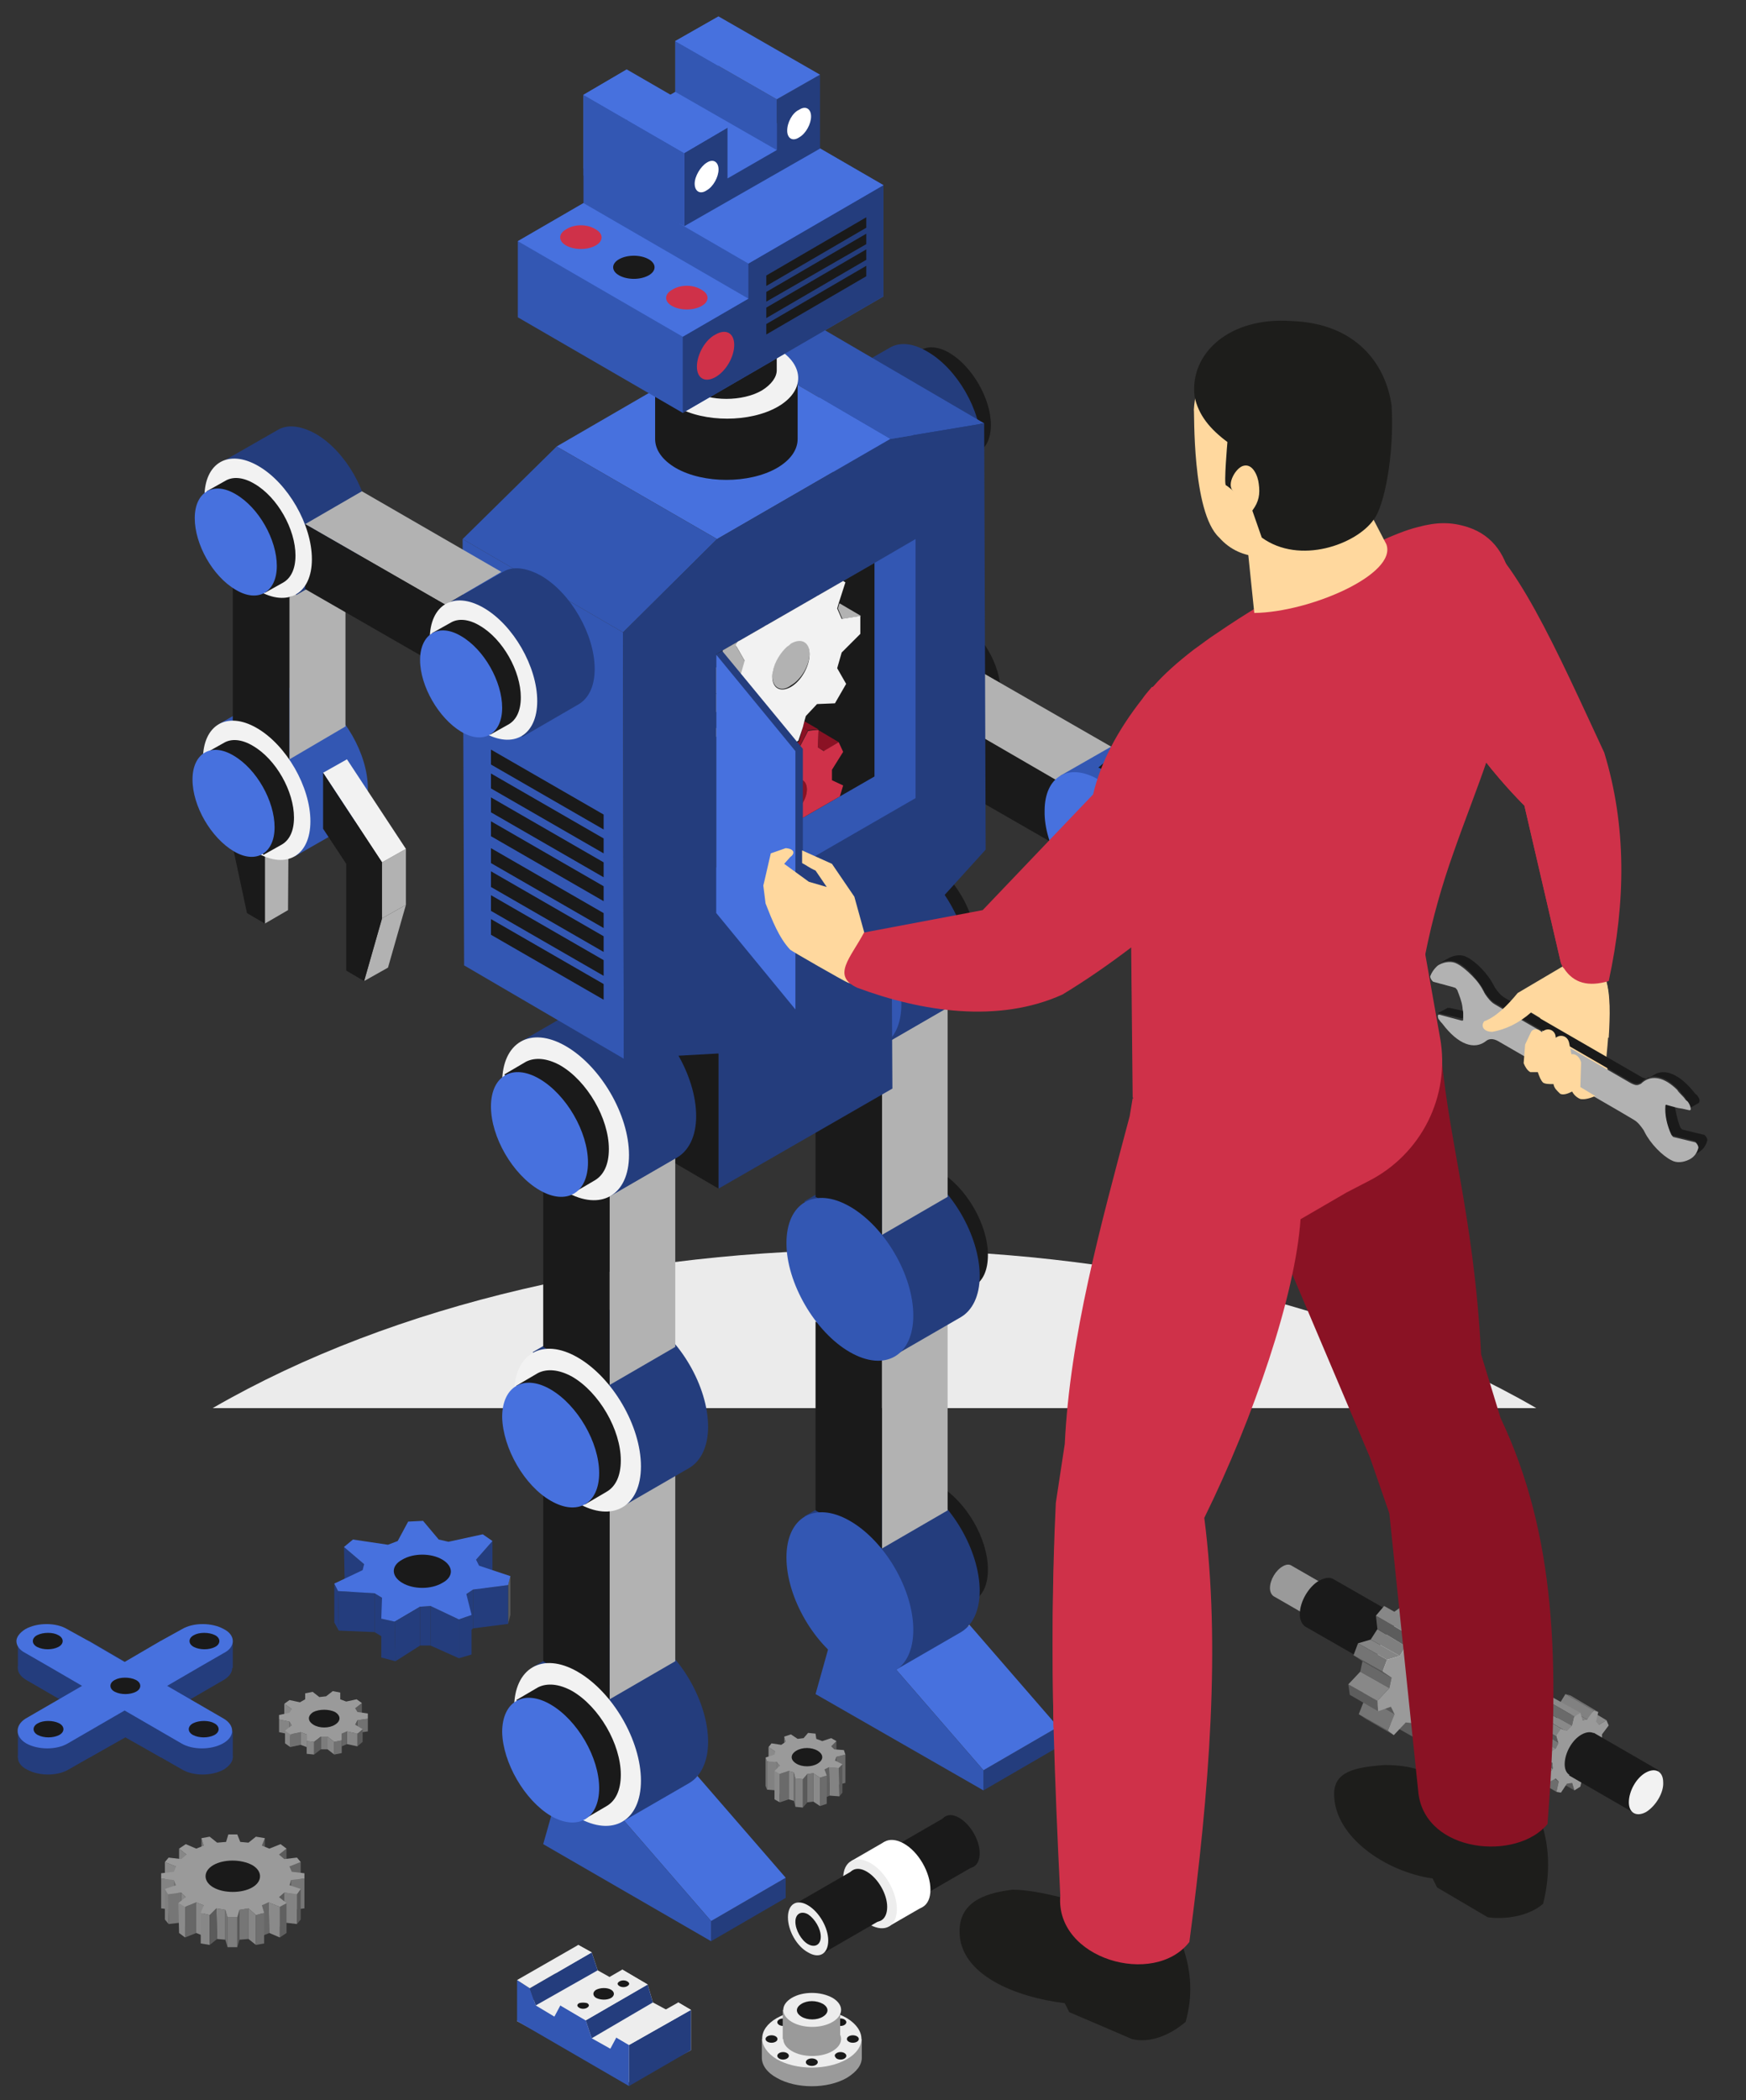 <?xml version="1.0" encoding="utf-8"?>
<!-- Generator: Adobe Illustrator 19.0.0, SVG Export Plug-In . SVG Version: 6.00 Build 0)  -->
<svg version="1.1" xmlns="http://www.w3.org/2000/svg" xmlns:xlink="http://www.w3.org/1999/xlink" x="0px" y="0px"
	 viewBox="0 0 234 281.3" style="enable-background:new 0 0 234 281.3;" xml:space="preserve">
<rect x="0" y="0" width="234" height="281.3" fill="#333333" stroke="none"/>
<style type="text/css">
	.st0{fill:#789DFF;}
	.st1{opacity:0.9;fill:#FFFFFF;}
	.st2{opacity:0.75;fill:url(#SVGID_1_);}
	.st3{fill:#9A9A9A;}
	.st4{fill:#F2F2F2;}
	.st5{fill:#1A1A1A;}
	.st6{fill:#5A5A5A;}
	.st7{fill:#878787;}
	.st8{fill:#5E5E5E;}
	.st9{fill:#868686;}
	.st10{fill:#757575;}
	.st11{fill:#777777;}
	.st12{fill:#737373;}
	.st13{fill:#8A8A8A;}
	.st14{fill:#686868;}
	.st15{fill:#5D5D5D;}
	.st16{fill:#888888;}
	.st17{fill:#7F7F7F;}
	.st18{fill:#5C5C5C;}
	.st19{fill:#747474;}
	.st20{fill:#858585;}
	.st21{fill:#B3B3B3;}
	.st22{enable-background:new    ;}
	.st23{fill:#6D6D6D;}
	.st24{fill:#717171;}
	.st25{fill:#818181;}
	.st26{fill:#828282;}
	.st27{fill:#838383;}
	.st28{fill:#606060;}
	.st29{fill:#898989;}
	.st30{fill:#6A6A6A;}
	.st31{fill:#6C6C6C;}
	.st32{fill:#6F6F6F;}
	.st33{fill:#727272;}
	.st34{fill:#7C7C7C;}
	.st35{fill:#5B5B5B;}
	.st36{fill:#656565;}
	.st37{fill:#707070;}
	.st38{fill:#243D7D;}
	.st39{fill:#4771DE;}
	.st40{fill:#676767;}
	.st41{fill:#767676;}
	.st42{fill:#7D7D7D;}
	.st43{fill:#EDEDED;}
	.st44{fill:#3357B3;}
	.st45{fill:#DADADA;}
	.st46{fill:#FFFFFF;}
	.st47{fill:#B2B2B2;}
	.st48{fill:#315B84;}
	.st49{fill:#213E5A;}
	.st50{fill:#D1D1D1;}
	.st51{fill:#366693;}
	.st52{fill:#CF3149;}
	.st53{clip-path:url(#SVGID_3_);}
	.st54{fill:#C45A49;}
	.st55{fill:#8A1224;}
	.st56{fill:#008D36;}
	.st57{fill:#FFD89E;}
	.st58{fill:#1D1D1B;}
</style>
<g id="Layer_3">
	<path class="st0" d="M340-46.2"/>
	<path class="st0" d="M-110-46.2"/>
</g>
<g id="Layer_1">
	<g>
		<path class="st1" d="M28.5,188.6c49-28.3,128.4-28.3,177.4,0"/>
		<linearGradient id="SVGID_1_" gradientUnits="userSpaceOnUse" x1="117.212" y1="233.827" x2="117.212" y2="233.827">
			<stop  offset="0" style="stop-color:#000000"/>
			<stop  offset="1" style="stop-color:#FFFFFF"/>
		</linearGradient>
		<line class="st2" x1="-8.3" y1="233.8" x2="242.7" y2="233.8"/>
		<g>
			<g>
				<g>
					<path class="st3" d="M173.1,209.7l6.6,3.8l-2.4,4.1l-6.6-3.8c-0.3-0.2-0.5-0.6-0.5-1.1c0-1.1,0.8-2.4,1.7-2.9
						C172.4,209.5,172.8,209.5,173.1,209.7z"/>
					<path class="st4" d="M178.6,217.5c-0.9,0.5-1.7,0.1-1.7-1c0-1.1,0.8-2.4,1.7-2.9c0.9-0.5,1.7-0.1,1.7,1
						S179.5,216.9,178.6,217.5z"/>
				</g>
				<g>
					<path class="st5" d="M178.7,211.5l10.3,5.9l-3.7,6.4l-10.3-5.9c-0.5-0.3-0.8-0.9-0.8-1.7c0-1.7,1.2-3.7,2.6-4.5
						C177.6,211.3,178.2,211.2,178.7,211.5z"/>
					<path class="st4" d="M187.2,223.6c-1.4,0.8-2.6,0.2-2.6-1.5c0-1.7,1.2-3.7,2.6-4.5c1.4-0.8,2.6-0.2,2.6,1.5
						C189.8,220.8,188.6,222.8,187.2,223.6z"/>
				</g>
				<g>
					<polygon class="st6" points="192.7,229.3 188.8,227.1 190,228 193.8,230.2 					"/>
				</g>
				<g>
					<polygon class="st7" points="198.5,218.3 194.6,216 192.9,216.6 196.8,218.9 					"/>
				</g>
				<g>
					<polygon class="st8" points="189.4,230.8 185.5,228.6 185.6,230.5 189.5,232.7 					"/>
				</g>
				<g>
					<polygon class="st9" points="196.4,215.1 192.5,212.8 191,214.6 194.8,216.8 					"/>
				</g>
				<g>
					<polygon class="st6" points="186,231.8 182.1,229.6 183,230.2 186.8,232.4 					"/>
				</g>
				<g>
					<polygon class="st10" points="186.9,229.6 183,227.3 182.1,229.6 186,231.8 					"/>
				</g>
				<g>
					<polygon class="st11" points="194.8,216.8 191,214.6 190,214.5 193.9,216.7 					"/>
				</g>
				<g>
					<polygon class="st6" points="186.4,228.6 182.6,226.4 183,227.3 186.9,229.6 					"/>
				</g>
				<g>
					<polygon class="st9" points="193.7,214.8 189.9,212.6 188.6,213 192.5,215.2 					"/>
				</g>
				<g>
					<polygon class="st12" points="192.5,215.2 188.6,213 187.8,215.2 191.6,217.4 					"/>
				</g>
				<g>
					<polygon class="st13" points="191.6,217.4 187.8,215.2 186.7,216 190.5,218.2 					"/>
				</g>
				<g>
					<polygon class="st14" points="186.5,224.7 182.6,222.5 182.3,223.9 186.2,226.1 					"/>
				</g>
				<g>
					<polygon class="st15" points="184.6,227.8 180.7,225.6 180.9,227 184.7,229.2 					"/>
				</g>
				<g>
					<polygon class="st16" points="186.2,226.1 182.3,223.9 180.7,225.6 184.6,227.8 					"/>
				</g>
				<g>
					<polygon class="st17" points="188.4,220.5 184.6,218.2 183.7,219.6 187.6,221.8 					"/>
				</g>
				<g>
					<polygon class="st6" points="185.3,223.9 181.4,221.7 182.6,222.5 186.5,224.7 					"/>
				</g>
				<g>
					<polygon class="st18" points="188.2,218.6 184.4,216.4 184.6,218.2 188.4,220.5 					"/>
				</g>
				<g>
					<polygon class="st7" points="189.4,217.3 185.5,215.1 184.4,216.4 188.2,218.6 					"/>
				</g>
				<g>
					<polygon class="st19" points="185.9,222.3 182,220.1 181.4,221.7 185.3,223.9 					"/>
				</g>
				<g>
					<polygon class="st20" points="187.6,221.8 183.7,219.6 182,220.1 185.9,222.3 					"/>
				</g>
				<g>
					<polygon class="st3" points="198.6,219.7 198.5,218.3 196.8,218.9 196.3,217.9 197.3,215.7 196.4,215.1 194.8,216.8 
						193.9,216.7 193.7,214.8 192.5,215.2 191.6,217.4 190.5,218.2 189.4,217.3 188.2,218.6 188.4,220.5 187.6,221.8 185.9,222.3 
						185.3,223.9 186.5,224.7 186.2,226.1 184.6,227.8 184.7,229.2 186.4,228.6 186.9,229.6 186,231.8 186.8,232.4 188.4,230.7 
						189.4,230.8 189.5,232.7 190.7,232.3 191.6,230.1 192.7,229.3 193.8,230.2 195,228.9 194.8,227 195.6,225.7 197.3,225.2 
						198,223.6 196.8,222.8 197,221.4 					"/>
				</g>
				<g>
					<path class="st4" d="M193.9,220.3l10.3,5.9l-3.7,6.4l-10.3-5.9c-0.5-0.3-0.8-0.9-0.8-1.7c0-1.7,1.2-3.7,2.6-4.5
						C192.8,220.1,193.5,220,193.9,220.3z"/>
					<path class="st4" d="M202.4,232.4c-1.4,0.8-2.6,0.2-2.6-1.5c0-1.7,1.2-3.7,2.6-4.5c1.4-0.8,2.6-0.2,2.6,1.5
						C205,229.6,203.8,231.6,202.4,232.4z"/>
				</g>
				<g>
					<rect x="200" y="224.5" transform="matrix(-0.5 0.866 -0.866 -0.5 505.208 168.873)" class="st5" width="7.7" height="11.6"/>
					<path class="st5" d="M198.8,230.5c-1.5,0.9-2.7,0.2-2.7-1.6c0-1.7,1.2-3.8,2.7-4.7c1.5-0.9,2.7-0.2,2.7,1.6
						C201.5,227.5,200.3,229.6,198.8,230.5z"/>
					<path class="st21" d="M208.9,236.3c-1.5,0.9-2.7,0.2-2.7-1.6c0-1.7,1.2-3.8,2.7-4.7c1.5-0.9,2.7-0.2,2.7,1.6
						C211.6,233.3,210.4,235.4,208.9,236.3z"/>
				</g>
				<g>
					<g class="st22">
						<g>
							<polygon class="st12" points="215.6,233.3 211.8,231.2 210.9,231 214.7,233.1 							"/>
						</g>
						<g>
							<polygon class="st6" points="210.7,238.8 206.9,236.6 207.2,237.6 211,239.8 							"/>
						</g>
						<g>
							<polygon class="st13" points="215.3,230.4 211.6,228.2 210.5,228.9 214.3,231 							"/>
						</g>
						<g>
							<polygon class="st23" points="208.9,238.6 205.2,236.4 204.8,237.8 208.6,240 							"/>
						</g>
						<g>
							<polygon class="st6" points="208.5,238.2 204.8,236 205.2,236.4 208.9,238.6 							"/>
						</g>
						<g>
							<polygon class="st24" points="214.2,229.3 210.5,227.1 209.8,226.9 213.6,229.1 							"/>
						</g>
						<g>
							<polygon class="st25" points="213.6,229.1 209.8,226.9 209,228.2 212.7,230.3 							"/>
						</g>
						<g>
							<polygon class="st26" points="212.7,230.3 209,228.2 208.3,228.3 212.1,230.4 							"/>
						</g>
						<g>
							<polygon class="st6" points="207.2,238.1 203.5,236 203.7,236.7 207.4,238.8 							"/>
						</g>
						<g>
							<polygon class="st27" points="208.1,236.9 204.3,234.7 203.5,236 207.2,238.1 							"/>
						</g>
						<g>
							<polygon class="st28" points="208.1,236.1 204.3,234 204.3,234.7 208.1,236.9 							"/>
						</g>
						<g>
							<polygon class="st29" points="210.7,231.2 206.9,229.1 206.3,229.7 210,231.9 							"/>
						</g>
						<g>
							<polygon class="st13" points="211.8,229.4 208,227.3 207.2,227.7 211,229.9 							"/>
						</g>
						<g>
							<polygon class="st30" points="211,229.9 207.2,227.7 206.9,229.1 210.7,231.2 							"/>
						</g>
						<g>
							<polygon class="st11" points="208.9,233.5 205.2,231.3 204.8,232.2 208.5,234.3 							"/>
						</g>
						<g>
							<polygon class="st13" points="208.5,234.3 204.8,232.2 203.7,232.8 207.4,234.9 							"/>
						</g>
						<g>
							<polygon class="st31" points="207.4,234.9 203.7,232.8 203.5,233.8 207.2,235.9 							"/>
						</g>
						<g>
							<polygon class="st32" points="210,231.9 206.3,229.7 205.4,229.4 209.2,231.6 							"/>
						</g>
						<g>
							<polygon class="st6" points="208.6,232.5 204.8,230.4 205.2,231.3 208.9,233.5 							"/>
						</g>
						<g>
							<polygon class="st26" points="209.2,231.6 205.4,229.4 204.8,230.4 208.6,232.5 							"/>
						</g>
						<g>
							<polygon class="st3" points="215.6,231.1 215.3,230.4 214.3,231 213.9,230.6 214.2,229.3 213.6,229.1 212.7,230.3 
								212.1,230.4 211.8,229.4 211,229.9 210.7,231.2 210,231.9 209.2,231.6 208.6,232.5 208.9,233.5 208.5,234.3 207.4,234.9 
								207.2,235.9 208.1,236.1 208.1,236.9 207.2,238.1 207.4,238.8 208.5,238.2 208.9,238.6 208.6,240 209.2,240.1 210,238.9 
								210.7,238.8 211,239.8 211.8,239.3 212.1,238 212.7,237.4 213.6,237.6 214.2,236.7 213.9,235.8 214.3,234.9 215.3,234.3 
								215.6,233.3 214.7,233.1 214.7,232.3 							"/>
						</g>
					</g>
				</g>
				<g>
					<rect x="213" y="232.5" transform="matrix(-0.5 0.866 -0.866 -0.5 530.089 168.872)" class="st5" width="6.6" height="10"/>
					<path class="st5" d="M212,237.6c-1.3,0.7-2.3,0.1-2.3-1.3c0-1.5,1-3.3,2.3-4c1.3-0.7,2.3-0.1,2.3,1.3
						C214.3,235.1,213.3,236.9,212,237.6z"/>
					<path class="st4" d="M220.6,242.7c-1.3,0.7-2.3,0.1-2.3-1.3c0-1.5,1-3.3,2.3-4c1.3-0.7,2.3-0.1,2.3,1.3
						C223,240.1,221.9,241.9,220.6,242.7z"/>
				</g>
			</g>
			<g>
				<g class="st22">
					<g>
						<polygon class="st6" points="45.6,227.6 45.6,229.3 45.6,228.4 45.6,226.7 						"/>
					</g>
					<g>
						<polygon class="st30" points="40.9,226.8 40.9,228.5 40.9,229.3 40.9,227.6 						"/>
					</g>
					<g>
						<polygon class="st18" points="47.6,228.8 47.6,230.5 48.5,229.8 48.5,228.1 						"/>
					</g>
					<g>
						<polygon class="st29" points="38.1,228.2 38.1,229.9 39.1,230.6 39.1,228.9 						"/>
					</g>
					<g>
						<polygon class="st14" points="37.4,229.7 37.4,231.4 37.4,232 37.4,230.3 						"/>
					</g>
					<g>
						<polygon class="st33" points="47.9,230.4 47.9,232.1 49.3,231.9 49.3,230.2 						"/>
					</g>
					<g>
						<polygon class="st20" points="37.4,230.3 37.4,232 38.8,232.3 38.8,230.6 						"/>
					</g>
					<g>
						<polygon class="st6" points="47.6,231 47.6,232.7 47.9,232.1 47.9,230.4 						"/>
					</g>
					<g>
						<polygon class="st34" points="38.8,230.6 38.8,232.3 39.1,232.8 39.1,231.1 						"/>
					</g>
					<g>
						<polygon class="st35" points="47.9,232.2 47.9,233.9 48.6,233.3 48.6,231.6 						"/>
					</g>
					<g>
						<polygon class="st9" points="46.5,231.9 46.5,233.6 47.9,233.9 47.9,232.2 						"/>
					</g>
					<g>
						<polygon class="st36" points="45.8,232.2 45.8,233.9 46.5,233.6 46.5,231.9 						"/>
					</g>
					<g>
						<polygon class="st37" points="38.9,232.3 38.9,234 40.3,233.7 40.3,232 						"/>
					</g>
					<g>
						<polygon class="st16" points="38.2,231.8 38.2,233.5 38.9,234 38.9,232.3 						"/>
					</g>
					<g>
						<polygon class="st13" points="40.3,232 40.3,233.7 41.1,234 41.1,232.3 						"/>
					</g>
					<g>
						<polygon class="st34" points="43,232.6 43,234.3 43.9,234.3 43.9,232.6 						"/>
					</g>
					<g>
						<polygon class="st7" points="43.9,232.6 43.9,234.3 44.8,235 44.8,233.3 						"/>
					</g>
					<g>
						<polygon class="st24" points="44.8,233.3 44.8,235 45.8,234.8 45.8,233.1 						"/>
					</g>
					<g>
						<polygon class="st20" points="41.1,233.2 41.1,234.9 42.1,235 42.1,233.3 						"/>
					</g>
					<g>
						<polygon class="st3" points="38.8,227.7 38.1,228.2 39.1,228.9 38.8,229.4 37.4,229.7 37.4,230.3 38.8,230.6 39.1,231.1 
							38.2,231.8 38.9,232.3 40.3,232 41.1,232.3 41.1,233.2 42.1,233.3 43,232.6 43.9,232.6 44.8,233.3 45.8,233.1 45.8,232.2 
							46.5,231.9 47.9,232.2 48.6,231.6 47.6,231 47.9,230.4 49.3,230.2 49.3,229.5 47.9,229.3 47.6,228.8 48.5,228.1 47.8,227.6 
							46.4,227.9 45.6,227.6 45.6,226.7 44.6,226.5 43.7,227.2 42.8,227.3 41.9,226.6 40.9,226.8 40.9,227.6 40.2,228 						"/>
					</g>
					<g>
						<polygon class="st35" points="42.1,233.3 42.1,235 43,234.3 43,232.6 						"/>
					</g>
				</g>
				<path class="st5" d="M44.9,229.3c0.8,0.5,0.8,1.2,0,1.7c-0.8,0.5-2.1,0.5-2.9,0c-0.8-0.5-0.8-1.2,0-1.7
					C42.8,228.9,44.1,228.9,44.9,229.3z"/>
			</g>
			<g>
				<g class="st22">
					<g>
						<polygon class="st12" points="105.1,232.6 105.1,236.4 105.4,237.1 105.3,233.3 						"/>
					</g>
					<g>
						<polygon class="st6" points="111.4,233.9 111.4,237.7 112.1,237 112.1,233.2 						"/>
					</g>
					<g>
						<polygon class="st13" points="103,234 103,237.8 104,238.4 103.9,234.6 						"/>
					</g>
					<g>
						<polygon class="st23" points="112.1,235.3 112.1,239.1 113.3,238.8 113.3,235 						"/>
					</g>
					<g>
						<polygon class="st6" points="111.9,235.8 111.9,239.6 112.1,239.1 112.1,235.3 						"/>
					</g>
					<g>
						<polygon class="st24" points="102.6,235.4 102.6,239.2 102.8,239.7 102.8,235.9 						"/>
					</g>
					<g>
						<polygon class="st25" points="102.8,235.9 102.8,239.7 104.1,239.8 104.1,236 						"/>
					</g>
					<g>
						<polygon class="st26" points="104.1,236 104.1,239.8 104.5,240.3 104.5,236.5 						"/>
					</g>
					<g>
						<polygon class="st6" points="112.4,236.8 112.5,240.6 112.9,240.1 112.9,236.3 						"/>
					</g>
					<g>
						<polygon class="st27" points="111.1,236.7 111.2,240.5 112.5,240.6 112.4,236.8 						"/>
					</g>
					<g>
						<polygon class="st28" points="110.5,237 110.5,240.8 111.2,240.5 111.1,236.7 						"/>
					</g>
					<g>
						<polygon class="st29" points="105.7,237.2 105.7,241 106.4,241.2 106.4,237.4 						"/>
					</g>
					<g>
						<polygon class="st13" points="103.8,237.2 103.8,241 104.5,241.4 104.5,237.6 						"/>
					</g>
					<g>
						<polygon class="st30" points="104.5,237.6 104.5,241.4 105.7,241 105.7,237.2 						"/>
					</g>
					<g>
						<polygon class="st11" points="108.2,237.6 108.2,241.4 109,241.3 109,237.5 						"/>
					</g>
					<g>
						<polygon class="st13" points="109,237.5 109,241.3 109.9,241.9 109.9,238.1 						"/>
					</g>
					<g>
						<polygon class="st31" points="109.9,238.1 109.9,241.9 110.8,241.6 110.8,237.8 						"/>
					</g>
					<g>
						<polygon class="st32" points="106.4,237.4 106.4,241.2 106.6,242 106.6,238.2 						"/>
					</g>
					<g>
						<polygon class="st6" points="107.6,238.3 107.6,242.1 108.2,241.4 108.2,237.6 						"/>
					</g>
					<g>
						<polygon class="st26" points="106.6,238.2 106.6,242 107.6,242.1 107.6,238.3 						"/>
					</g>
					<g>
						<polygon class="st3" points="103.4,233.5 103,234 103.9,234.6 103.8,235 102.6,235.4 102.8,235.9 104.1,236 104.5,236.5 
							103.8,237.2 104.5,237.6 105.7,237.2 106.4,237.4 106.6,238.2 107.6,238.3 108.2,237.6 109,237.5 109.9,238.1 110.8,237.8 
							110.5,237 111.1,236.7 112.4,236.8 112.9,236.3 111.9,235.8 112.1,235.3 113.3,235 113.1,234.4 111.8,234.3 111.4,233.9 
							112.1,233.2 111.4,232.8 110.2,233.2 109.4,232.9 109.3,232.2 108.3,232.1 107.7,232.8 106.9,232.9 106,232.3 105.1,232.6 
							105.3,233.3 104.7,233.7 						"/>
					</g>
				</g>
				<path class="st5" d="M109.6,234.5c0.8,0.5,0.8,1.2,0,1.7c-0.8,0.5-2.1,0.5-2.9,0c-0.8-0.5-0.8-1.2,0-1.7
					C107.5,234,108.8,234,109.6,234.5z"/>
			</g>
			<g>
				<g class="st22">
					<g>
						<polygon class="st38" points="63.8,208.9 63.9,214.1 66,211.6 66,206.4 						"/>
					</g>
					<g>
						<polygon class="st38" points="46.1,207.2 46.2,212.4 48.9,214.7 48.8,209.5 						"/>
					</g>
					<g>
						<polygon class="st6" points="68.1,212.3 68.1,217.5 68.4,216.3 68.4,211.1 						"/>
					</g>
					<g>
						<polygon class="st38" points="63.4,212.9 63.4,218.1 68.1,217.5 68.1,212.3 						"/>
					</g>
					<g>
						<polygon class="st38" points="44.8,212.1 44.8,217.3 45.4,218.4 45.3,213.1 						"/>
					</g>
					<g>
						<polygon class="st38" points="45.3,213.1 45.4,218.4 50.2,218.6 50.2,213.4 						"/>
					</g>
					<g>
						<polygon class="st38" points="62.5,213.5 62.6,218.8 63.4,218.1 63.4,212.9 						"/>
					</g>
					<g>
						<polygon class="st38" points="50.2,213.4 50.2,218.6 51.2,219.2 51.2,214 						"/>
					</g>
					<g>
						<polygon class="st38" points="56.3,215.2 56.3,220.4 57.7,220.4 57.7,215.1 						"/>
					</g>
					<g>
						<polygon class="st38" points="57.7,215.1 57.7,220.4 61.5,222.1 61.5,216.9 						"/>
					</g>
					<g>
						<polygon class="st38" points="61.5,216.9 61.5,222.1 63.2,221.6 63.2,216.3 						"/>
					</g>
					<g>
						<polygon class="st38" points="51.1,216.8 51.1,222 53,222.5 52.9,217.2 						"/>
					</g>
					<g>
						<polygon class="st39" points="47.3,206.2 46.1,207.2 48.8,209.5 48.6,210.3 44.8,212.1 45.3,213.1 50.2,213.4 51.2,214 
							51.1,216.8 52.9,217.2 56.3,215.2 57.7,215.1 61.5,216.9 63.2,216.3 62.5,213.5 63.4,212.9 68.1,212.3 68.4,211.1 64.2,209.7 
							63.8,208.9 66,206.4 64.7,205.5 60.1,206.5 58.8,206.2 56.7,203.7 54.7,203.8 53.3,206.4 52,206.9 						"/>
					</g>
					<g>
						<polygon class="st38" points="52.9,217.2 53,222.5 56.3,220.4 56.3,215.2 						"/>
					</g>
				</g>
				<path class="st5" d="M59.3,208.9c1.5,0.9,1.5,2.3,0,3.1c-1.5,0.9-3.9,0.9-5.4,0c-1.5-0.9-1.5-2.3,0-3.1
					C55.4,208,57.8,208,59.3,208.9z"/>
			</g>
			<g>
				<g class="st22">
					<g>
						<polygon class="st19" points="27,246.2 27,250.3 27.3,251.3 27.3,247.2 						"/>
					</g>
					<g>
						<polygon class="st6" points="35.1,247.2 35.1,251.3 35.5,250.3 35.5,246.2 						"/>
					</g>
					<g>
						<polygon class="st7" points="24,247.6 24,251.6 25,252.4 25,248.4 						"/>
					</g>
					<g>
						<polygon class="st35" points="37.4,248.4 37.5,252.4 38.4,251.6 38.4,247.6 						"/>
					</g>
					<g>
						<polygon class="st13" points="22.1,249.4 22.1,253.5 23.6,254 23.6,250 						"/>
					</g>
					<g>
						<polygon class="st40" points="38.8,250 38.8,254 40.3,253.5 40.3,249.4 						"/>
					</g>
					<g>
						<polygon class="st6" points="40.8,251.6 40.8,255.6 40.8,254.9 40.8,250.9 						"/>
					</g>
					<g>
						<polygon class="st27" points="21.6,251.6 21.6,255.6 23.3,255.8 23.3,251.8 						"/>
					</g>
					<g>
						<polygon class="st41" points="39,251.8 39.1,255.8 40.8,255.6 40.8,251.6 						"/>
					</g>
					<g>
						<polygon class="st12" points="23.3,251.8 23.3,255.8 23.6,256.5 23.6,252.5 						"/>
					</g>
					<g>
						<polygon class="st6" points="38.8,252.5 38.8,256.5 39.1,255.8 39,251.8 						"/>
					</g>
					<g>
						<polygon class="st17" points="22.1,253 22.1,257.1 22.6,257.7 22.5,253.7 						"/>
					</g>
					<g>
						<polygon class="st41" points="22.5,253.7 22.6,257.7 24.3,257.5 24.3,253.5 						"/>
					</g>
					<g>
						<polygon class="st27" points="38.1,253.5 38.1,257.5 39.8,257.7 39.8,253.7 						"/>
					</g>
					<g>
						<polygon class="st6" points="39.8,253.7 39.8,257.7 40.3,257.1 40.3,253 						"/>
					</g>
					<g>
						<polygon class="st7" points="24.3,253.5 24.3,257.5 24.9,258.1 24.9,254.1 						"/>
					</g>
					<g>
						<polygon class="st35" points="37.4,254.1 37.4,258.1 38.1,257.5 38.1,253.5 						"/>
					</g>
					<g>
						<polygon class="st13" points="26.3,254.8 26.3,258.9 27.3,259.3 27.3,255.2 						"/>
					</g>
					<g>
						<polygon class="st40" points="35.1,255.2 35.1,259.3 36.1,258.9 36,254.8 						"/>
					</g>
					<g>
						<polygon class="st40" points="24.8,255.4 24.8,259.5 26.3,258.9 26.3,254.8 						"/>
					</g>
					<g>
						<polygon class="st13" points="23.9,254.9 24,258.9 24.8,259.5 24.8,255.4 						"/>
					</g>
					<g>
						<polygon class="st28" points="37.5,255.4 37.5,259.5 38.4,258.9 38.4,254.9 						"/>
					</g>
					<g>
						<polygon class="st13" points="36,254.8 36.1,258.9 37.5,259.5 37.5,255.4 						"/>
					</g>
					<g>
						<polygon class="st27" points="29,255.6 29.1,259.7 30.2,259.8 30.2,255.8 						"/>
					</g>
					<g>
						<polygon class="st41" points="32.1,255.8 32.1,259.8 33.3,259.7 33.3,255.6 						"/>
					</g>
					<g>
						<polygon class="st7" points="26.9,256.2 26.9,260.3 28.1,260.5 28.1,256.5 						"/>
					</g>
					<g>
						<polygon class="st35" points="28.1,256.5 28.1,260.5 29.1,259.7 29,255.6 						"/>
					</g>
					<g>
						<polygon class="st9" points="33.3,255.6 33.3,259.7 34.3,260.5 34.3,256.5 						"/>
					</g>
					<g>
						<polygon class="st32" points="34.3,256.5 34.3,260.5 35.4,260.3 35.4,256.2 						"/>
					</g>
					<g>
						<polygon class="st12" points="30.2,255.8 30.2,259.8 30.5,260.8 30.5,256.8 						"/>
					</g>
					<g>
						<polygon class="st6" points="31.8,256.8 31.8,260.8 32.1,259.8 32.1,255.8 						"/>
					</g>
					<g>
						<polygon class="st42" points="30.5,256.8 30.5,260.8 31.8,260.8 31.8,256.8 						"/>
					</g>
					<g>
						<polygon class="st3" points="24,247.6 25,248.4 24.3,249 22.6,248.8 22.1,249.4 23.6,250 23.3,250.7 21.6,250.9 21.6,251.6 
							23.3,251.8 23.6,252.5 22.1,253 22.5,253.7 24.3,253.5 24.9,254.1 23.9,254.9 24.8,255.4 26.3,254.8 27.3,255.2 26.9,256.2 
							28.1,256.5 29,255.6 30.2,255.8 30.5,256.8 31.8,256.8 32.1,255.8 33.3,255.6 34.3,256.5 35.4,256.2 35.1,255.2 36,254.8 
							37.5,255.4 38.4,254.9 37.4,254.1 38.1,253.5 39.8,253.7 40.3,253 38.8,252.5 39,251.8 40.8,251.6 40.8,250.9 39.1,250.7 
							38.8,250 40.3,249.4 39.8,248.8 38.1,249 37.4,248.4 38.4,247.6 37.6,247 36.1,247.6 35.1,247.2 35.5,246.2 34.3,246 
							33.3,246.8 32.2,246.7 31.8,245.7 30.6,245.7 30.3,246.7 29.1,246.8 28.1,246 27,246.2 27.3,247.2 26.3,247.6 24.9,247 						
							"/>
					</g>
				</g>
				<path class="st5" d="M33.8,249.8c1.4,0.8,1.4,2.2,0,3c-1.4,0.8-3.8,0.8-5.2,0c-1.4-0.8-1.4-2.2,0-3C30,249,32.3,249,33.8,249.8z
					"/>
			</g>
			<g>
				<polygon class="st43" points="92.6,274.6 92.6,269.2 90.9,268.2 90.1,269.6 87.5,268.2 86.8,265.8 83.4,263.8 82.6,265.3 
					80.1,263.9 79.3,261.5 77.5,260.5 69.3,270.7 84.3,278.9 				"/>
				<polygon class="st44" points="84.3,279.4 84.3,273.9 82.6,272.9 81.8,274.4 79.3,273 78.5,270.6 75.1,268.6 74.3,270.1 
					71.8,268.6 71,266.3 69.3,265.2 69.3,270.7 				"/>
				<polygon class="st38" points="86.8,265.8 87.5,268.2 79.3,273 78.5,270.6 				"/>
				<polygon class="st38" points="79.3,261.5 80.1,263.9 71.8,268.6 71,266.3 				"/>
				<polygon class="st38" points="92.6,269.2 92.6,274.6 84.3,279.4 84.3,273.9 				"/>
				<polygon class="st43" points="92.6,269.2 90.9,268.2 82.6,272.9 84.3,273.9 				"/>
				<polygon class="st43" points="79.3,261.5 77.5,260.5 69.3,265.2 71,266.3 				"/>
				<polygon class="st43" points="86.8,265.8 83.4,263.8 75.1,268.6 78.5,270.6 				"/>
				<path class="st5" d="M81.9,266.5c0.5,0.3,0.5,0.8,0,1.1c-0.5,0.3-1.4,0.3-2,0c-0.5-0.3-0.5-0.8,0-1.1
					C80.5,266.2,81.4,266.2,81.9,266.5z"/>
				<path class="st5" d="M84.1,265.4c0.3,0.2,0.3,0.4,0,0.6c-0.3,0.2-0.8,0.2-1.1,0c-0.3-0.2-0.3-0.4,0-0.6
					C83.3,265.2,83.8,265.2,84.1,265.4z"/>
				<path class="st5" d="M78.7,268.3c0.3,0.2,0.3,0.4,0,0.6s-0.8,0.2-1.1,0s-0.3-0.4,0-0.6C77.9,268.2,78.4,268.2,78.7,268.3z"/>
			</g>
			<g>
				<g>
					<path class="st3" d="M115.5,273.1h-13.4v2.5c0,1,0.7,2,2,2.7c2.6,1.5,6.8,1.5,9.4,0c1.3-0.8,2-1.7,2-2.7L115.5,273.1z"/>
					<path class="st43" d="M104.1,270.3c-2.6,1.5-2.6,3.9,0,5.5c2.6,1.5,6.8,1.5,9.4,0c2.6-1.5,2.6-3.9,0-5.5
						C110.9,268.8,106.7,268.8,104.1,270.3z"/>
				</g>
				<g>
					<path class="st5" d="M105.5,275c0.3,0.2,0.3,0.5,0,0.7c-0.3,0.2-0.8,0.2-1.1,0c-0.3-0.2-0.3-0.5,0-0.7
						C104.7,274.8,105.2,274.8,105.5,275z"/>
					<path class="st5" d="M113.2,270.5c0.3,0.2,0.3,0.5,0,0.7c-0.3,0.2-0.8,0.2-1.1,0c-0.3-0.2-0.3-0.5,0-0.7
						C112.4,270.3,112.9,270.3,113.2,270.5z"/>
					<path class="st5" d="M112.1,275c0.3-0.2,0.8-0.2,1.1,0c0.3,0.2,0.3,0.5,0,0.7c-0.3,0.2-0.8,0.2-1.1,0
						C111.8,275.4,111.8,275.2,112.1,275z"/>
					<path class="st5" d="M104.4,270.5c0.3-0.2,0.8-0.2,1.1,0s0.3,0.5,0,0.7c-0.3,0.2-0.8,0.2-1.1,0
						C104.1,271,104.1,270.7,104.4,270.5z"/>
					<ellipse class="st5" cx="108.8" cy="276.2" rx="0.8" ry="0.5"/>
					<ellipse class="st5" cx="108.8" cy="269.9" rx="0.8" ry="0.5"/>
					<ellipse class="st5" cx="114.3" cy="273.1" rx="0.8" ry="0.5"/>
					<ellipse class="st5" cx="103.4" cy="273.1" rx="0.8" ry="0.5"/>
				</g>
				<g>
					<rect x="104.9" y="269.2" class="st3" width="7.7" height="3.9"/>
					<path class="st3" d="M106.1,271.5c-1.5,0.9-1.5,2.3,0,3.2c1.5,0.9,4,0.9,5.5,0c1.5-0.9,1.5-2.3,0-3.2
						C110,270.6,107.6,270.6,106.1,271.5z"/>
					<path class="st43" d="M106.1,267.6c-1.5,0.9-1.5,2.3,0,3.2c1.5,0.9,4,0.9,5.5,0c1.5-0.9,1.5-2.3,0-3.2
						C110,266.7,107.6,266.7,106.1,267.6z"/>
				</g>
				<path class="st5" d="M107.4,268.4c-0.8,0.5-0.8,1.2,0,1.7c0.8,0.5,2.1,0.5,2.9,0c0.8-0.5,0.8-1.2,0-1.7
					C109.4,267.9,108.2,267.9,107.4,268.4z"/>
			</g>
			<g>
				<g>
					<rect x="120.8" y="244.5" transform="matrix(0.5 0.866 -0.866 0.5 277.963 16.544)" class="st5" width="7.6" height="9.1"/>
					<path class="st5" d="M128.6,249.8c1.5,0.9,2.7,0.2,2.7-1.6c0-1.7-1.2-3.8-2.7-4.7c-1.5-0.9-2.7-0.2-2.7,1.6
						C125.9,246.9,127.1,249,128.6,249.8z"/>
					<path class="st45" d="M120.7,254.4c1.5,0.9,2.7,0.2,2.7-1.6c0-1.7-1.2-3.8-2.7-4.7c-1.5-0.9-2.7-0.2-2.7,1.6
						C118,251.4,119.2,253.5,120.7,254.4z"/>
				</g>
				<g>
					
						<rect x="113.8" y="249.8" transform="matrix(0.5 0.866 -0.866 0.5 277.962 23.234)" class="st46" width="10.1" height="5.1"/>
					<path class="st46" d="M121.1,255.2c2,1.1,3.6,0.2,3.6-2.1c0-2.3-1.6-5.1-3.6-6.2c-2-1.1-3.6-0.2-3.6,2.1
						C117.5,251.3,119.1,254.1,121.1,255.2z"/>
					<path class="st43" d="M116.6,257.8c2,1.1,3.6,0.2,3.6-2.1c0-2.3-1.6-5.1-3.6-6.2c-2-1.1-3.6-0.2-3.6,2.1
						C113.1,253.8,114.7,256.6,116.6,257.8z"/>
				</g>
				<g>
					<rect x="108.4" y="251.6" transform="matrix(0.5 0.866 -0.866 0.5 277.963 30.869)" class="st5" width="7.6" height="9.1"/>
					<path class="st5" d="M116.2,257c1.5,0.9,2.7,0.2,2.7-1.6c0-1.7-1.2-3.8-2.7-4.7c-1.5-0.9-2.7-0.2-2.7,1.6
						C113.5,254.1,114.7,256.1,116.2,257z"/>
					<path class="st43" d="M108.3,261.5c1.5,0.9,2.7,0.2,2.7-1.6c0-1.7-1.2-3.8-2.7-4.7c-1.5-0.9-2.7-0.2-2.7,1.6
						C105.6,258.6,106.8,260.7,108.3,261.5z"/>
				</g>
				<path class="st5" d="M108.3,260.4c0.9,0.5,1.7,0.1,1.7-1c0-1.1-0.8-2.4-1.7-3c-0.9-0.5-1.7-0.1-1.7,1
					C106.6,258.5,107.4,259.9,108.3,260.4z"/>
			</g>
			<g>
				<g>
					<polygon class="st38" points="2.4,219.8 2.4,223.4 31.2,223.4 31.2,219.8 21.5,219.8 16.8,222.6 12,219.8 					"/>
					<polygon class="st38" points="2.4,231.9 2.4,235.4 12,235.4 16.8,232.7 21.6,235.4 31.2,235.4 31.2,231.9 					"/>
					<path class="st38" d="M2.4,235.4c0,0.6,0.4,1.2,1.2,1.6c1.6,0.9,4.1,0.9,5.6,0l2.8-1.6l4.8-2.8l4.8,2.8l2.8,1.6
						c1.5,0.9,4,0.9,5.6,0c0.8-0.5,1.2-1.1,1.2-1.6c0-0.6-0.4-1.2-1.2-1.6l-3.3-1.9l-4.3-2.5L30,225c1.5-0.9,1.5-2.3,0-3.2
						c-1.6-0.9-4.1-0.9-5.6,0l-7.6,4.4l-7.6-4.4c-1.5-0.9-4-0.9-5.6,0C2,222.7,2,224.1,3.5,225l7.6,4.4l-4.3,2.5l-3.3,1.9
						C2.7,234.3,2.4,234.8,2.4,235.4z"/>
					<path class="st39" d="M3.5,233.5c1.6,0.9,4.1,0.9,5.6,0l7.6-4.4l7.6,4.4c1.5,0.9,4,0.9,5.6,0c1.6-0.9,1.6-2.4,0.1-3.3l-7.6-4.4
						l4.3-2.5l3.3-1.9c0.8-0.4,1.2-1,1.2-1.6c0-0.6-0.4-1.2-1.2-1.6c-1.6-0.9-4.1-0.9-5.6,0l-2.9,1.6l-4.8,2.8l-4.8-2.8l-2.9-1.6
						c-1.5-0.9-4-0.9-5.6,0c-0.8,0.5-1.2,1.1-1.2,1.6c0,0.6,0.4,1.2,1.2,1.6l3.3,1.9l4.3,2.5l-7.6,4.4C2,231.1,2,232.6,3.5,233.5z"
						/>
				</g>
				<path class="st5" d="M15.4,225c-0.8,0.4-0.8,1.2,0,1.6c0.8,0.4,2,0.4,2.8,0c0.8-0.4,0.8-1.2,0-1.6
					C17.4,224.6,16.1,224.6,15.4,225z"/>
				<g>
					<path class="st5" d="M25.9,230.8c-0.8,0.4-0.8,1.2,0,1.6c0.8,0.4,2,0.4,2.8,0c0.8-0.4,0.8-1.2,0-1.6
						C28,230.4,26.7,230.4,25.9,230.8z"/>
					<path class="st5" d="M5,219c-0.8,0.4-0.8,1.2,0,1.6c0.8,0.4,2,0.4,2.8,0c0.8-0.4,0.8-1.2,0-1.6C7.1,218.6,5.8,218.6,5,219z"/>
				</g>
				<g>
					<path class="st5" d="M7.9,230.8c0.8,0.4,0.8,1.2,0,1.6c-0.8,0.4-2,0.4-2.8,0c-0.8-0.4-0.8-1.2,0-1.6
						C5.8,230.4,7.1,230.4,7.9,230.8z"/>
					<path class="st5" d="M28.8,219c0.8,0.4,0.8,1.2,0,1.6c-0.8,0.4-2,0.4-2.8,0c-0.8-0.4-0.8-1.2,0-1.6
						C26.7,218.6,28,218.6,28.8,219z"/>
				</g>
			</g>
			<g>
				<g>
					<g class="st22">
						<g>
							<polygon class="st47" points="35.5,109.4 38.7,107.6 38.6,121.9 35.5,123.7 							"/>
						</g>
						<g>
							<polygon class="st48" points="38.7,100.9 41.8,99 41.8,106.5 38.7,108.3 							"/>
						</g>
						<g>
							<polygon class="st49" points="30.7,103.6 33.9,101.8 41.8,99 38.7,100.9 							"/>
						</g>
						<g>
							<polygon class="st5" points="38.7,100.9 38.7,108.3 35.5,109.4 35.5,123.7 33.1,122.3 30.7,111.1 30.7,103.6 							"/>
						</g>
					</g>
					<g>
						<g class="st22">
							<g>
								<polygon class="st50" points="29.5,105.3 38.1,100.4 38.1,92.1 29.5,97 								"/>
							</g>
						</g>
					</g>
					<path class="st44" d="M37.2,110.6c-2.7-2.3-4.9-6-5.5-9.5L29.3,97l7.7-4.4c1.3-0.8,3.1-0.6,5.1,0.5c4,2.3,7.2,7.9,7.2,12.5
						c0,2.3-0.8,3.9-2.1,4.7l-7.7,4.4L37.2,110.6z"/>
					<polygon class="st5" points="31.2,97.3 38.8,101.7 38.8,80 31.2,75.6 					"/>
					<polygon class="st47" points="38.8,101.7 46.3,97.3 46.3,75.6 38.8,80 					"/>
					<g>
						<g>
							<g class="st22">
								<g>
									<polygon class="st47" points="153.8,114.8 157.1,112.9 159.7,118.2 156.4,120.1 									"/>
								</g>
								<g>
									<polygon class="st51" points="147.1,111 150.4,109.1 157.1,112.9 153.8,114.8 									"/>
								</g>
								<g>
									<polygon class="st47" points="169.2,127.5 172.5,125.6 172.5,128.4 169.2,130.3 									"/>
								</g>
								<g>
									<polygon class="st47" points="156.4,120.1 159.7,118.2 172.5,125.6 169.2,127.5 									"/>
								</g>
								<g>
									<polygon class="st5" points="153.8,114.8 156.4,120.1 169.2,127.5 169.2,130.3 160.4,128.1 153.7,124.2 147.1,111 
																			"/>
								</g>
							</g>
						</g>
						<g>
							<g>
								<path class="st5" d="M122.7,51.5c0.5,2.7,2.1,5.6,4.2,7.3l1.8,3.1l2.5-1.4c1-0.6,1.6-1.8,1.6-3.6c0-3.5-2.5-7.8-5.5-9.6
									c-1.5-0.9-2.9-1-3.9-0.4l-2.5,1.4L122.7,51.5z"/>
								<path class="st39" d="M124.8,61.6c3.1,1.8,5.5,0.3,5.5-3.2c0-3.5-2.5-7.8-5.5-9.6c-3.1-1.8-5.5-0.3-5.5,3.2
									C119.2,55.5,121.7,59.8,124.8,61.6z"/>
							</g>
							<g>
								<path class="st5" d="M124,87.2c0.5,2.7,2.1,5.6,4.2,7.3l1.8,3.1l2.5-1.4c1-0.6,1.6-1.8,1.6-3.6c0-3.5-2.5-7.8-5.5-9.6
									c-1.5-0.9-2.9-1-3.9-0.4l-2.5,1.4L124,87.2z"/>
								<path class="st39" d="M126.1,97.2c3.1,1.8,5.5,0.3,5.5-3.2c0-3.5-2.5-7.8-5.5-9.6c-3.1-1.8-5.5-0.3-5.5,3.2
									C120.6,91.2,123,95.5,126.1,97.2z"/>
							</g>
							<g>
								<path class="st5" d="M153.2,104.4c0.5,2.7,2.1,5.6,4.2,7.3l1.8,3.1l2.5-1.4c1-0.6,1.6-1.8,1.6-3.6c0-3.5-2.5-7.8-5.5-9.6
									c-1.5-0.9-2.9-1-3.9-0.4l-2.5,1.4L153.2,104.4z"/>
								<path class="st39" d="M155.4,114.4c3.1,1.8,5.5,0.3,5.5-3.2c0-3.5-2.5-7.8-5.5-9.6c-3.1-1.8-5.5-0.3-5.5,3.2
									C149.8,108.4,152.3,112.6,155.4,114.4z"/>
							</g>
							<path class="st38" d="M115.1,90.8c0.6,3.5,2.8,7.3,5.5,9.5l2.4,4.1l7.7-4.4c1.3-0.8,2.1-2.4,2.1-4.7c0-4.6-3.2-10.2-7.2-12.5
								c-2-1.2-3.8-1.3-5.1-0.5l-7.7,4.4L115.1,90.8z"/>
							<polygon class="st47" points="129.1,86.1 121.6,90.5 121.6,68.8 129.1,64.4 							"/>
							<polygon class="st5" points="121.6,90.5 114,86.1 114,64.4 121.6,68.8 							"/>
							<g>
								<path class="st38" d="M113.8,55.1c0.6,3.5,2.8,7.3,5.5,9.5l2.4,4.1l7.7-4.4c1.3-0.8,2.1-2.4,2.1-4.7
									c0-4.6-3.2-10.2-7.2-12.5c-2-1.2-3.8-1.3-5.1-0.5l-7.7,4.4L113.8,55.1z"/>
								<path class="st39" d="M116.6,68.3c4,2.3,7.2,0.4,7.2-4.2c0-4.6-3.2-10.2-7.2-12.5c-4-2.3-7.2-0.4-7.2,4.2
									C109.3,60.4,112.6,66,116.6,68.3z"/>
							</g>
							<polygon class="st5" points="124,103.1 124,94.3 142.8,105.2 142.8,113.9 							"/>
							<polygon class="st47" points="124,94.3 131.5,90 150.3,100.8 142.8,105.2 							"/>
							<path class="st39" d="M117.9,103.9c4,2.3,7.2,0.4,7.2-4.2c0-4.6-3.2-10.2-7.2-12.5c-4-2.3-7.2-0.4-7.2,4.2
								C110.7,96,113.9,101.6,117.9,103.9z"/>
							<path class="st44" d="M144.4,108c0.6,3.5,2.8,7.3,5.5,9.5l2.4,4.1l7.7-4.4c1.3-0.8,2.1-2.4,2.1-4.7c0-4.6-3.2-10.2-7.2-12.5
								c-2-1.2-3.8-1.3-5.1-0.5l-7.7,4.4L144.4,108z"/>
							<path class="st39" d="M147.2,121.1c4,2.3,7.2,0.4,7.2-4.2c0-4.6-3.2-10.2-7.2-12.5c-4-2.3-7.2-0.4-7.2,4.2
								C139.9,113.2,143.2,118.8,147.2,121.1z"/>
						</g>
						<g>
							<g class="st22">
								<g>
									<polygon class="st38" points="156.4,104.5 159.7,102.6 157,104.8 153.8,106.7 									"/>
								</g>
								<g>
									<polygon class="st4" points="153.7,97.3 157,95.3 163.7,99.2 160.5,101.1 									"/>
								</g>
								<g>
									<polygon class="st47" points="169.2,109.1 172.5,107.2 172.5,110 169.2,111.9 									"/>
								</g>
								<g>
									<polygon class="st47" points="160.5,101.1 163.7,99.2 172.5,107.2 169.2,109.1 									"/>
								</g>
								<g>
									<path class="st5" d="M160.5,101.1l8.8,7.9l0,2.9l-12.8-7.4l-3.6,3c-1.3-2.2-3.4-3.7-5.7-4.7l6.7-5.6L160.5,101.1z"/>
								</g>
							</g>
						</g>
					</g>
					<g>
						<g>
							<path class="st5" d="M119,120.1c0.5,3.1,2.5,6.5,4.9,8.5l2.1,3.7l2.9-1.7c1.2-0.7,1.9-2.1,1.9-4.2c0-4.1-2.9-9.1-6.5-11.2
								c-1.8-1-3.4-1.1-4.6-0.5l-2.9,1.7L119,120.1z"/>
							<path class="st4" d="M121.5,131.8c3.6,2.1,6.5,0.4,6.5-3.7c0-4.1-2.9-9.1-6.5-11.2c-3.6-2.1-6.5-0.4-6.5,3.7
								C115,124.8,117.9,129.8,121.5,131.8z"/>
						</g>
						<g>
							<path class="st5" d="M120.6,161.8c0.5,3.1,2.5,6.5,4.9,8.5l2.1,3.7l2.9-1.7c1.2-0.7,1.9-2.1,1.9-4.2c0-4.1-2.9-9.1-6.5-11.2
								c-1.8-1-3.4-1.1-4.6-0.5l-2.9,1.7L120.6,161.8z"/>
							<path class="st39" d="M123,173.5c3.6,2.1,6.5,0.4,6.5-3.7c0-4.1-2.9-9.1-6.5-11.2c-3.6-2.1-6.5-0.4-6.5,3.7
								C116.6,166.4,119.5,171.4,123,173.5z"/>
						</g>
						<g>
							<path class="st5" d="M120.6,203.9c0.5,3.1,2.5,6.5,4.9,8.5l2.1,3.7l2.9-1.7c1.2-0.7,1.9-2.1,1.9-4.2c0-4.1-2.9-9.1-6.5-11.2
								c-1.8-1-3.4-1.1-4.6-0.5l-2.9,1.7L120.6,203.9z"/>
							<path class="st39" d="M123,215.6c3.6,2.1,6.5,0.4,6.5-3.7c0-4.1-2.9-9.1-6.5-11.2c-3.6-2.1-6.5-0.4-6.5,3.7
								C116.6,208.6,119.5,213.6,123,215.6z"/>
						</g>
						<g>
							<g class="st22">
								<g>
									<polygon class="st50" points="111.6,218.7 121.6,212.9 130,217.7 120,223.5 									"/>
								</g>
								<g>
									<polygon class="st38" points="131.8,237.1 141.8,231.3 141.8,234 131.8,239.8 									"/>
								</g>
								<g>
									<polygon class="st39" points="120,223.5 130,217.7 141.8,231.3 131.8,237.1 									"/>
								</g>
								<g>
									<polygon class="st44" points="120,223.5 131.8,237.1 131.8,239.8 109.3,226.9 111.6,218.7 									"/>
								</g>
							</g>
						</g>
						<path class="st38" d="M110.6,207.9c0.7,4.1,3.2,8.5,6.4,11.1l2.8,4.8l9-5.2c1.5-0.9,2.5-2.8,2.5-5.5c0-5.4-3.8-11.9-8.5-14.6
							c-2.3-1.3-4.4-1.5-6-0.6l-9,5.2L110.6,207.9z"/>
						<polygon class="st47" points="127,202.3 118.2,207.4 118.2,182.1 127,177 						"/>
						<polygon class="st5" points="118.2,207.4 109.3,202.3 109.3,177 118.2,182.1 						"/>
						<path class="st38" d="M110.6,165.7c0.7,4.1,3.2,8.5,6.4,11.1l2.8,4.8l9-5.2c1.5-0.9,2.5-2.8,2.5-5.5c0-5.4-3.8-11.9-8.5-14.6
							c-2.3-1.3-4.4-1.5-6-0.6l-9,5.2L110.6,165.7z"/>
						<polygon class="st47" points="127,160.3 118.2,165.4 118.2,140 127,134.9 						"/>
						<polygon class="st5" points="118.2,165.4 109.3,160.3 109.3,134.9 118.2,140 						"/>
						<g>
							<path class="st38" d="M109.1,124.1c0.7,4.1,3.2,8.5,6.4,11.1l2.8,4.8l9-5.2c1.5-0.9,2.5-2.8,2.5-5.5c0-5.4-3.8-11.9-8.5-14.6
								c-2.3-1.3-4.4-1.5-6-0.6l-9,5.2L109.1,124.1z"/>
							<path class="st44" d="M112.3,139.4c4.7,2.7,8.5,0.5,8.5-4.9c0-5.4-3.8-11.9-8.5-14.6c-4.7-2.7-8.5-0.5-8.5,4.9
								C103.8,130.2,107.6,136.7,112.3,139.4z"/>
						</g>
						<path class="st44" d="M113.9,181.1c4.7,2.7,8.5,0.5,8.5-4.9c0-5.4-3.8-11.9-8.5-14.6c-4.7-2.7-8.5-0.5-8.5,4.9
							C105.4,171.8,109.2,178.4,113.9,181.1z"/>
						<path class="st44" d="M113.9,223.2c4.7,2.7,8.5,0.5,8.5-4.9c0-5.4-3.8-11.9-8.5-14.6c-4.7-2.7-8.5-0.5-8.5,4.9
							C105.4,214,109.2,220.5,113.9,223.2z"/>
					</g>
					<g>
						<polygon class="st5" points="96.3,159.2 74.9,146.7 74.8,128.7 96.3,141.1 						"/>
						<g>
							<g>
								<g class="st22">
									<g>
										<polygon class="st50" points="75.1,238.9 85.1,233.1 93.5,237.9 83.5,243.7 										"/>
									</g>
									<g>
										<polygon class="st38" points="95.3,257.3 105.3,251.5 105.3,254.2 95.3,260 										"/>
									</g>
									<g>
										<polygon class="st39" points="83.5,243.7 93.5,237.9 105.3,251.5 95.3,257.3 										"/>
									</g>
									<g>
										<polygon class="st44" points="83.5,243.7 95.3,257.3 95.3,260 72.8,247 75.1,238.9 										"/>
									</g>
								</g>
							</g>
							<path class="st38" d="M74.2,228.1c0.7,4.1,3.2,8.5,6.4,11.1l2.8,4.8l9-5.2c1.5-0.9,2.5-2.8,2.5-5.5c0-5.4-3.8-11.9-8.5-14.6
								c-2.3-1.3-4.4-1.5-6-0.6l-9,5.2L74.2,228.1z"/>
							<polygon class="st47" points="90.5,222.5 81.7,227.6 81.7,202.3 90.5,197.2 							"/>
							<polygon class="st5" points="81.7,227.6 72.8,222.5 72.8,197.2 81.7,202.3 							"/>
							<path class="st38" d="M74.2,185.9c0.7,4.1,3.2,8.5,6.4,11.1l2.8,4.8l9-5.2c1.5-0.9,2.5-2.8,2.5-5.5c0-5.4-3.8-11.9-8.5-14.6
								c-2.3-1.3-4.4-1.5-6-0.6l-9,5.2L74.2,185.9z"/>
							<polygon class="st47" points="90.5,180.4 81.7,185.5 81.7,160.2 90.5,155.1 							"/>
							<polygon class="st5" points="81.7,185.5 72.8,180.4 72.8,155.1 81.7,160.2 							"/>
							<g>
								<g>
									<path class="st38" d="M72.6,144.3c0.7,4.1,3.2,8.5,6.4,11.1l2.8,4.8l9-5.2c1.5-0.9,2.5-2.8,2.5-5.5
										c0-5.4-3.8-11.9-8.5-14.6c-2.3-1.3-4.4-1.5-6-0.6l-9,5.2L72.6,144.3z"/>
									<path class="st4" d="M75.8,159.6c4.7,2.7,8.5,0.5,8.5-4.9c0-5.4-3.8-11.9-8.5-14.6c-4.7-2.7-8.5-0.5-8.5,4.9
										C67.4,150.4,71.2,156.9,75.8,159.6z"/>
								</g>
								<g>
									<path class="st5" d="M69.8,147.6c0.5,3.1,2.5,6.5,4.9,8.5l2.1,3.7l2.9-1.7c1.2-0.7,1.9-2.1,1.9-4.2c0-4.1-2.9-9.1-6.5-11.2
										c-1.8-1-3.4-1.1-4.6-0.5l-2.9,1.7L69.8,147.6z"/>
									<path class="st39" d="M72.3,159.4c3.6,2.1,6.5,0.4,6.5-3.7c0-4.1-2.9-9.1-6.5-11.2c-3.6-2.1-6.5-0.4-6.5,3.7
										C65.8,152.3,68.7,157.3,72.3,159.4z"/>
								</g>
							</g>
							<path class="st4" d="M77.4,201.3c4.7,2.7,8.5,0.5,8.5-4.9c0-5.4-3.8-11.9-8.5-14.6c-4.7-2.7-8.5-0.5-8.5,4.9
								C68.9,192,72.7,198.6,77.4,201.3z"/>
							<g>
								<path class="st5" d="M71.4,189.3c0.5,3.1,2.5,6.5,4.9,8.5l2.1,3.7l2.9-1.7c1.2-0.7,1.9-2.1,1.9-4.2c0-4.1-2.9-9.1-6.5-11.2
									c-1.8-1-3.4-1.1-4.6-0.5l-2.9,1.7L71.4,189.3z"/>
								<path class="st39" d="M73.8,201c3.6,2.1,6.5,0.4,6.5-3.7c0-4.1-2.9-9.1-6.5-11.2c-3.6-2.1-6.5-0.4-6.5,3.7
									C67.4,194,70.3,199,73.8,201z"/>
							</g>
							<path class="st4" d="M77.4,243.4c4.7,2.7,8.5,0.5,8.5-4.9c0-5.4-3.8-11.9-8.5-14.6c-4.7-2.7-8.5-0.5-8.5,4.9
								C68.9,234.2,72.7,240.7,77.4,243.4z"/>
							<g>
								<path class="st5" d="M71.4,231.4c0.5,3.1,2.5,6.5,4.9,8.5l2.1,3.7l2.9-1.7c1.2-0.7,1.9-2.1,1.9-4.2c0-4.1-2.9-9.1-6.5-11.2
									c-1.8-1-3.4-1.1-4.6-0.5l-2.9,1.7L71.4,231.4z"/>
								<path class="st39" d="M73.8,243.2c3.6,2.1,6.5,0.4,6.5-3.7c0-4.1-2.9-9.1-6.5-11.2c-3.6-2.1-6.5-0.4-6.5,3.7
									C67.4,236.1,70.3,241.1,73.8,243.2z"/>
							</g>
						</g>
					</g>
					<g>
						<polygon class="st44" points="119.3,58.8 97.9,46.3 110.5,44.2 131.9,56.7 						"/>
					</g>
					<g>
						<polygon class="st39" points="96.1,72.2 74.6,59.8 97.9,46.3 119.3,58.8 						"/>
					</g>
					<g>
						<polygon class="st44" points="83.5,84.7 62,72.2 74.6,59.8 96.1,72.2 						"/>
					</g>
					<g>
						<polygon class="st44" points="83.6,141.8 62.2,129.3 62,72.2 83.5,84.7 						"/>
					</g>
					<g>
						<polygon class="st38" points="119.3,58.8 131.9,56.7 132.1,113.8 119.5,127.7 119.6,145.8 96.3,159.2 96.3,141.1 83.6,141.8 
							83.5,84.7 96.1,72.2 						"/>
					</g>
					<g class="st22">
						<g>
							<polygon class="st47" points="51.2,123 54.4,121.2 52,129.6 48.8,131.4 							"/>
						</g>
						<g>
							<polygon class="st47" points="51.2,115.5 54.4,113.7 54.4,121.2 51.2,123 							"/>
						</g>
						<g>
							<polygon class="st4" points="43.3,103.5 46.5,101.7 54.4,113.7 51.2,115.5 							"/>
						</g>
						<g>
							<polygon class="st5" points="43.3,103.5 51.2,115.5 51.2,123 48.8,131.4 46.4,130 46.4,115.7 43.3,111 							"/>
						</g>
					</g>
					<path class="st38" d="M37.4,75.6c-2.7-2.3-4.9-6-5.5-9.5l-2.4-4.1l7.7-4.4c1.3-0.8,3.1-0.6,5.1,0.5c4,2.3,7.2,7.9,7.2,12.5
						c0,2.3-0.8,3.9-2.1,4.7l-7.7,4.4L37.4,75.6z"/>
					<polygon class="st47" points="48.5,65.8 40.9,70.2 59.7,81 67.2,76.6 					"/>
					<polygon class="st5" points="40.9,70.2 40.9,78.9 59.7,89.7 59.7,81 					"/>
					<g>
						<g>
							<path class="st38" d="M67.6,94.6c-2.7-2.3-4.9-6-5.5-9.5l-2.4-4.1l7.7-4.4c1.3-0.8,3.1-0.6,5.1,0.5c4,2.3,7.2,7.9,7.2,12.5
								c0,2.3-0.8,3.9-2.1,4.7L70,98.7L67.6,94.6z"/>
							<path class="st4" d="M57.6,85.6c0-4.6,3.2-6.5,7.2-4.2c4,2.3,7.2,7.9,7.2,12.5c0,4.6-3.2,6.5-7.2,4.2
								C60.9,95.8,57.6,90.2,57.6,85.6z"/>
						</g>
						<g>
							<path class="st5" d="M63.9,95.2c-2.1-1.7-3.8-4.6-4.2-7.3l-1.8-3.1l2.5-1.4c1-0.6,2.4-0.5,3.9,0.4c3.1,1.8,5.5,6.1,5.5,9.6
								c0,1.8-0.6,3-1.6,3.6l-2.5,1.4L63.9,95.2z"/>
							<path class="st39" d="M56.3,88.4c0-3.5,2.5-5,5.5-3.2c3.1,1.8,5.5,6.1,5.5,9.6c0,3.5-2.5,5-5.5,3.2
								C58.8,96.2,56.3,91.9,56.3,88.4z"/>
						</g>
					</g>
					<path class="st4" d="M27.4,66.6c0-4.6,3.2-6.5,7.2-4.2c4,2.3,7.2,7.9,7.2,12.5c0,4.6-3.2,6.5-7.2,4.2
						C30.6,76.8,27.4,71.2,27.4,66.6z"/>
					<g>
						<path class="st5" d="M33.7,76.2c-2.1-1.7-3.8-4.6-4.2-7.3l-1.8-3.1l2.5-1.4c1-0.6,2.4-0.5,3.9,0.4c3.1,1.8,5.5,6.1,5.5,9.6
							c0,1.8-0.6,3-1.6,3.6l-2.5,1.4L33.7,76.2z"/>
						<path class="st39" d="M26.1,69.4c0-3.5,2.5-5,5.5-3.2c3.1,1.8,5.5,6.1,5.5,9.6c0,3.5-2.5,5-5.5,3.2
							C28.5,77.2,26.1,72.9,26.1,69.4z"/>
					</g>
					<g>
						<g>
							<path class="st5" d="M102.5,50.6c-3.1-1.2-7.1-1.2-10.3,0h-4.4v8.2c0,1.4,0.9,2.8,2.8,3.9c3.7,2.1,9.8,2.1,13.5,0
								c1.9-1.1,2.8-2.5,2.8-3.9l0-8.2H102.5z"/>
							<path class="st4" d="M90.7,46.7c-3.7,2.1-3.7,5.6,0,7.8c3.7,2.1,9.8,2.1,13.5,0c3.7-2.1,3.7-5.6,0-7.8
								C100.4,44.5,94.4,44.5,90.7,46.7z"/>
						</g>
						<g>
							<path class="st5" d="M101,37.5c-2.2-0.8-5-0.8-7.3,0h-3.1v12.1c0,1,0.7,2,2,2.7c2.6,1.5,6.9,1.5,9.5,0c1.3-0.8,2-1.8,2-2.7
								l0-12.1H101z"/>
							<path class="st4" d="M92.6,34.8c-2.6,1.5-2.6,4,0,5.5c2.6,1.5,6.9,1.5,9.5,0c2.6-1.5,2.6-4,0-5.5
								C99.5,33.3,95.3,33.3,92.6,34.8z"/>
						</g>
					</g>
					<g>
						<g>
							<polygon class="st44" points="118.4,24.8 118.4,39.7 91.5,55.3 69.4,42.5 69.4,32.3 78.2,27.2 78.2,22.5 96.3,12 							"/>
							<g>
								<polygon class="st38" points="100.3,40 100.3,35.3 118.4,24.8 118.4,39.7 100.3,50.2 91.5,55.3 91.5,45.1 								"/>
								<path class="st52" d="M93.4,49.1c0,1.6,1.1,2.2,2.5,1.4c1.4-0.8,2.5-2.7,2.5-4.3c0-1.6-1.1-2.2-2.5-1.4
									C94.5,45.5,93.4,47.5,93.4,49.1z"/>
							</g>
							<polygon class="st39" points="78.2,27.2 69.4,32.3 91.5,45.1 100.3,40 							"/>
							<polygon class="st39" points="96.3,12 78.2,22.5 100.3,35.3 118.4,24.8 							"/>
							<g>
								<polygon class="st39" points="84,9.3 84,16.1 90.5,12.3 90.5,5.5 96.3,2.2 96.3,12 109.9,19.9 91.7,30.3 78.2,22.5 
									78.2,12.7 								"/>
								<polygon class="st38" points="97.5,17.1 97.5,23.9 104.1,20.1 104.1,13.3 109.9,10 109.9,19.9 91.7,30.3 91.7,20.5 								
									"/>
								<polygon class="st44" points="78.2,12.7 78.2,23.5 91.7,30.3 91.7,20.5 								"/>
								<polygon class="st39" points="78.2,12.7 84,9.3 97.5,17.1 91.7,20.5 								"/>
								<polygon class="st44" points="90.5,5.5 90.5,12.3 104.1,20.1 104.1,13.3 								"/>
								<polygon class="st39" points="90.5,5.5 96.3,2.2 109.9,10 104.1,13.3 								"/>
							</g>
						</g>
						<path class="st46" d="M93.1,24.6c0,1,0.7,1.5,1.6,0.9c0.9-0.5,1.6-1.8,1.6-2.8c0-1-0.7-1.5-1.6-0.9
							C93.9,22.3,93.1,23.6,93.1,24.6z"/>
						<path class="st46" d="M105.5,17.5c0,1,0.7,1.5,1.6,0.9c0.9-0.5,1.6-1.8,1.6-2.8c0-1-0.7-1.5-1.6-0.9
							C106.2,15.1,105.5,16.4,105.5,17.5z"/>
						<path class="st52" d="M90.1,38.8c-1.1,0.6-1.1,1.6,0,2.2c1.1,0.6,2.8,0.6,3.9,0c1.1-0.6,1.1-1.6,0-2.2
							C92.9,38.1,91.2,38.1,90.1,38.8z"/>
						<path class="st5" d="M83,34.7c-1.1,0.6-1.1,1.6,0,2.2c1.1,0.6,2.8,0.6,3.9,0c1.1-0.6,1.1-1.6,0-2.2
							C85.8,34.1,84.1,34.1,83,34.7z"/>
						<path class="st52" d="M75.9,30.7c-1.1,0.6-1.1,1.6,0,2.2c1.1,0.6,2.8,0.6,3.9,0c1.1-0.6,1.1-1.6,0-2.2
							C78.7,30,77,30,75.9,30.7z"/>
						<g>
							<polygon class="st5" points="116.1,29.1 102.7,36.9 102.7,38.3 116.1,30.5 							"/>
							<polygon class="st5" points="116.1,31.3 102.7,39.1 102.7,40.4 116.1,32.7 							"/>
							<polygon class="st5" points="116.1,33.4 102.7,41.2 102.7,42.6 116.1,34.8 							"/>
							<polygon class="st5" points="116.1,35.6 102.7,43.4 102.7,44.8 116.1,37 							"/>
						</g>
					</g>
					<polygon class="st44" points="122.7,72.2 122.7,106.9 96,122.3 96,87.6 117.2,75.4 					"/>
					<g>
						<defs>
							<polygon id="SVGID_2_" points="117.2,75.4 117.2,104 96,116.2 96,87.6 							"/>
						</defs>
						<use xlink:href="#SVGID_2_"  style="overflow:visible;fill:#1A1A1A;"/>
						<clipPath id="SVGID_3_">
							<use xlink:href="#SVGID_2_"  style="overflow:visible;"/>
						</clipPath>
						<g class="st53">
							<polygon class="st54" points="108.2,113.4 106.7,112.5 106.9,112.4 							"/>
							<g>
								<polygon class="st55" points="109.6,100.1 109.7,97.8 112.4,99.4 110.5,100.6 								"/>
								<path class="st55" d="M104.6,106.9c0.4-1.3,1.5-2.4,2.4-2.5c0.9-0.1,1.4,0.9,1,2.2c-0.4,1.3-1.5,2.4-2.4,2.5
									C104.6,109.2,104.2,108.2,104.6,106.9z"/>
								<polygon class="st55" points="101.1,109 101.1,110.4 98.1,108.6 98.1,107.4 99.6,108.2 								"/>
								<path class="st55" d="M100.8,100.3l2.2,1.3l0.1,2.2l-0.9,1.5l-2,1l-3-1.7l2-1l0.9-1.5l0-1
									C100.1,101,100.8,100.3,100.8,100.3z"/>
								<polygon class="st55" points="107.6,97.4 107.8,96.6 109.7,97.7 108.3,97.8 								"/>
								<polygon class="st55" points="107.1,99.3 107.6,97.4 108.3,97.8 107,100.3 106.2,99.9 								"/>
								<polygon class="st55" points="107,100.3 105.8,101 105.1,100.5 106.2,99.9 								"/>
								<polygon class="st55" points="99.6,108.2 98.1,107.4 96.7,106.5 97.3,104.5 100.2,106.3 								"/>
								<path class="st55" d="M99.6,112.7l0.6,1.3l2-1.2l0.8,0.5l-0.1,2.4l-3-1.7c0-0.1-2.7-1.6-2.7-1.6l-0.6-1.3l1.5-2.4l3,1.7
									L99.6,112.7z"/>
								<path class="st56" d="M99.2,90.8c0,0,0.6-2.1,0.6-2.1L99.2,90.8z"/>
								<path class="st47" d="M103.5,90.5c0-0.2,0-0.4,0.1-0.7c0.2-1.2,1-2.5,1.9-3.3c0.2-0.1,0.4-0.3,0.5-0.4
									c1.4-0.8,2.5-0.2,2.5,1.4s-1.1,3.5-2.5,4.3C104.7,92.8,103.5,92.1,103.5,90.5z"/>
								<polygon class="st47" points="104.1,82.3 102.6,83.9 99.6,82.2 101.1,80.6 102,77.2 105,78.9 								"/>
								<polygon class="st47" points="100.1,84 97.2,82.3 99.6,82.2 102.6,83.9 								"/>
								<polygon class="st47" points="107.5,78.8 107.1,77.7 105,78.9 102,77.2 104.1,75.9 107,77.6 109,75.5 110.5,76.3 
									111.9,77.2 109.5,79.9 								"/>
								<polygon class="st47" points="112.3,81.5 112.5,80.8 115.4,82.5 112.9,82.9 								"/>
								<path class="st47" d="M98.7,86.6l1.2,2.1l-0.6,2.1c0,0-2.5,2.5-2.5,2.5l-3-1.7l2.5-2.5l0.6-2.1l-1.2-2.1l1.5-2.6l3,1.7
									L98.7,86.6z"/>
								<polygon class="st47" points="96.7,95.7 97.8,95.5 99.2,95.3 99.8,96.7 98.7,100.2 95.7,98.5 96.6,95.7 93.7,94 93.7,91.6 
									96.7,93.3 								"/>
								<polygon class="st47" points="102.2,98.7 102.6,98.3 104.1,98.1 104.9,100.4 104.4,100 								"/>
								<polygon class="st55" points="102.1,98.9 102.2,98.7 104.4,100 103,101.5 100.8,100.3 								"/>
								<path class="st4" d="M107.6,97.4l0.2-0.8l0.2-0.7l1.5-1.6l2.4-0.1l1.5-2.6l-1.2-2.1l0.6-2.1l2.5-2.5v-2.4l-2.5,0.4l-0.6-1.4
									l0.2-0.7l0.9-2.8l-1.5-0.9l-2.4,2.7l-2-1.2l-0.4-1.1l-2.1,1.2l-0.9,3.4l-1.5,1.6l-2.4,0.1l-1.5,2.6l1.2,2.1l-0.6,2.1
									c0,0-2.5,2.5-2.5,2.5v2.4l1.2-0.2l1.4-0.2l0.6,1.4l-1.2,3.5l1.4,0.8c0.1,0,0.8-0.7,0.8-0.7l1.2-1.4l0.1-0.1l0.4-0.4l1.5-0.2
									l0.8,2.2l0.1,0.1l1.1-0.6l0.9-0.5L107.6,97.4z M106,92c-1.4,0.8-2.5,0.2-2.5-1.4c0-0.2,0-0.4,0.1-0.7c0.2-1.2,1-2.5,1.9-3.3
									c0.2-0.1,0.4-0.3,0.5-0.4c1.4-0.8,2.5-0.2,2.5,1.4S107.4,91.2,106,92z"/>
								<path class="st52" d="M108.2,113.4l1.4-1.5l-0.1-2.2l0.9-1.5l2-1l0.6-2l-1.5-0.7l0-1.4l1.5-2.4l-0.6-1.3l-2,1.2l-0.8-0.5
									l0.1-2.3c0-0.1-1.4,0.1-1.4,0.1l-1.3,2.5l-1.2,0.7l-0.7-0.5l-0.1-0.1l-0.5-0.4l-1.4,1.5l0.1,2.2l-0.9,1.5l-2,1l-0.6,2
									l1.5,0.7l0,1.4l-1.5,2.4l0.6,1.3l2-1.2l0.8,0.5l-0.1,2.4l1.4-0.1l1.3-2.5l1-0.6l0.2-0.1L108.2,113.4z M105.6,109.1
									c-0.9,0.1-1.4-0.9-1-2.2c0.4-1.3,1.5-2.4,2.4-2.5c0.9-0.1,1.4,0.9,1,2.2C107.6,107.9,106.5,109,105.6,109.1z"/>
							</g>
						</g>
					</g>
					<path class="st4" d="M27.2,101.7c0-4.6,3.2-6.5,7.2-4.2c4,2.3,7.2,7.9,7.2,12.5c0,4.6-3.2,6.5-7.2,4.2
						C30.4,111.9,27.2,106.3,27.2,101.7z"/>
					<g>
						<path class="st5" d="M33.5,111.3c-2.1-1.7-3.8-4.6-4.2-7.3l-1.8-3.1l2.5-1.4c1-0.6,2.4-0.5,3.9,0.4c3.1,1.8,5.5,6.1,5.5,9.6
							c0,1.8-0.6,3-1.6,3.6l-2.5,1.4L33.5,111.3z"/>
						<path class="st39" d="M25.8,104.4c0-3.5,2.5-5,5.5-3.2c3.1,1.8,5.5,6.1,5.5,9.6c0,3.5-2.5,5-5.5,3.2
							C28.3,112.2,25.8,108,25.8,104.4z"/>
					</g>
					<g>
						<polygon class="st5" points="80.9,109.1 65.8,100.4 65.8,102.4 80.9,111.1 						"/>
						<polygon class="st5" points="80.9,112.3 65.8,103.6 65.8,105.6 80.9,114.3 						"/>
						<polygon class="st5" points="80.9,115.5 65.8,106.8 65.8,108.8 80.9,117.5 						"/>
						<polygon class="st5" points="80.9,118.7 65.8,110 65.8,112 80.9,120.7 						"/>
					</g>
					<g>
						<polygon class="st5" points="80.9,122.3 65.8,113.6 65.8,115.6 80.9,124.3 						"/>
						<polygon class="st5" points="80.9,125.4 65.8,116.7 65.8,118.8 80.9,127.5 						"/>
						<polygon class="st5" points="80.9,128.6 65.8,119.9 65.8,122 80.9,130.7 						"/>
						<polygon class="st5" points="80.9,131.8 65.8,123.1 65.8,125.2 80.9,133.9 						"/>
					</g>
				</g>
				<g>
					<polygon class="st38" points="107.6,134.9 106.6,135.2 97,122 96,87.6 96.8,87.2 107.6,100.3 					"/>
					<polygon class="st39" points="106.6,135.2 96,122.3 96,87.7 106.6,100.6 					"/>
					<path class="st57" d="M116.3,126.6l-2,4.9l-0.1,0.3l-0.6-0.2c-0.5-0.2-7.5-4.2-7.7-4.4c-1.5-1.6-2.4-3.9-3.3-6.2l-0.3-2.4
						l0.1-0.4l0.9-3.9l2-0.7c1.3,0.1,1.2,0.8,0.6,1.2l-0.8,0.9l3.3,2.4l2.4,0.7l-1.5-2.2c-0.9-0.4-1.2-0.7-1.8-1c0-1,0-1.1,0-1.7
						l4,1.8l3,4.4L116.3,126.6z"/>
					<path class="st57" d="M205,135.5l1.4,0.7l0.4,2.5l-0.6,1.3c0.3,0.2,0.6,0.4,0.9,0.7c0.4,0.4,0.8,0.7,1.3,1.1l0.3-0.4l0.6,0.7
						l-0.1,0.3c0.7,0.5,1.5,1,2.2,1.5l0.2-0.6l-0.1,0.7c1.3,0.8,2.6,1.7,3.7,2.8l0.4-1.5l-0.3-3.8c0.4-4,0.6-7.7,0-9.9l0.1-2.7
						l-6-2.2l0.1,2.8l-6.1,3.6c-1.4,1.7-2.9,3.2-4.5,3.8c-0.5,0.7,0,1.4,1.1,1.4C201.6,138,203.3,137.1,205,135.5z"/>
					<g>
						<path class="st5" d="M195.3,128.9c0.6,0.3,1.4,0.9,2,1.6c0.6,0.7,1.2,1.4,1.6,2.2c0,0.1,0.1,0.1,0.1,0.2
							c0.4,0.6,0.8,1.1,1.3,1.4l2.2,1.3l16.1,9.3c0.4,0.2,0.7,0.3,1,0.2c0.1,0,0.3-0.1,0.4-0.2c0,0,0.1,0,0.1-0.1
							c1.3-1.1,3-0.7,4.7,1c0.2,0.2,0.4,0.4,0.5,0.6c0.2,0.2,0.4,0.4,0.6,0.7c0.1,0.1,0.1,0.1,0.1,0.2c0.1,0.2,0.3,0.4,0.4,0.5
							c0.1,0.2,0.2,0.4,0.1,0.5c0,0,0,0.1,0,0.1l1.2-0.7c0.1-0.2,0.1-0.4,0-0.6c-0.1-0.2-0.3-0.5-0.5-0.6c-2-2.6-4.1-3.5-5.6-2.5
							l-0.7,0.4c-0.3,0.1-0.7,0-1-0.2l-16.1-9.3l-2.2-1.3c-0.5-0.3-0.9-0.8-1.3-1.4c0-0.1-0.1-0.1-0.1-0.2c-0.8-1.6-2.4-3.2-3.6-3.8
							c-0.7-0.4-1.6-0.3-2.4,0.1l-1.3,0.7C193.7,128.6,194.6,128.6,195.3,128.9z"/>
						<path class="st5" d="M223.1,147.9c-0.1,1.2,0.2,2.6,0.8,3.9c0.1,0.1,0.2,0.3,0.3,0.3l2.9,0.7c0.2,0.1,0.5,0.5,0.4,0.8
							c-0.2,0.7-0.7,1.2-1.2,1.5c-0.1,0.1,1.2-0.7,1.2-0.7c0.1,0,0.2-0.1,0.2-0.1c0.5-0.3,0.9-0.8,1.1-1.5c0.1-0.2-0.2-0.7-0.4-0.8
							l-2.9-0.7c-0.1,0-0.2-0.2-0.3-0.3c-0.4-0.9-0.6-2.2-0.8-3l-1.1-0.3C223.2,147.7,223.1,147.8,223.1,147.9z"/>
						<path class="st5" d="M195.9,136.4c0.1,0,0.2-0.1,0.2-0.1c0-0.3,0-0.6,0-0.9l-1.8-0.4c-0.1,0-0.2,0-0.3,0l-1.3,0.7
							c0,0,0.1,0,0.1,0L195.9,136.4z"/>
						<path class="st47" d="M226.4,147.9c-0.1-0.2-0.2-0.4-0.4-0.5c0,0-0.1-0.1-0.1-0.1c-0.2-0.3-0.4-0.5-0.6-0.7
							c-0.2-0.2-0.4-0.4-0.5-0.6c-1.7-1.7-3.4-2.1-4.7-1c0,0,0,0-0.1,0.1c-0.1,0.1-0.2,0.1-0.4,0.2c-0.3,0.1-0.6,0-1-0.2l-16.1-9.3
							l-2.2-1.3c-0.5-0.3-0.9-0.8-1.3-1.4c0-0.1-0.1-0.1-0.1-0.2c-0.4-0.8-0.9-1.5-1.6-2.2c-0.7-0.7-1.4-1.3-2-1.6
							c-0.7-0.4-1.6-0.3-2.4,0.1c-0.2,0.1-0.3,0.2-0.4,0.3c-0.3,0.3-0.6,0.7-0.8,1.2c-0.1,0.2,0.2,0.7,0.4,0.8l2.6,0.7l0.3,0.1
							c0.1,0,0.2,0.2,0.3,0.3c0.3,0.8,0.6,1.5,0.7,2.3c0,0.3,0.1,0.5,0.1,0.8c0,0.3,0,0.6,0,0.9c0,0.1-0.1,0.1-0.2,0.1l-3-0.8
							c0,0-0.1,0-0.1,0c0,0-0.1,0.1-0.1,0.1c0,0.1,0,0.3,0.1,0.5c0,0,0.1,0.1,0.1,0.1c0.1,0.2,0.3,0.4,0.4,0.5
							c2.1,2.8,4.3,3.6,5.9,2.3c0.4-0.3,0.9-0.3,1.5,0l16.1,9.3l2.2,1.3c0.5,0.3,0.9,0.8,1.3,1.4l0.1,0.2c0.8,1.6,2.4,3.2,3.6,3.8
							c0.7,0.4,1.6,0.3,2.4-0.1c0.6-0.3,1-0.8,1.2-1.5c0.1-0.2-0.2-0.7-0.4-0.8l-2.9-0.7c-0.1,0-0.2-0.2-0.3-0.3
							c-0.6-1.3-0.9-2.7-0.8-3.9c0-0.1,0.1-0.2,0.2-0.1l1.1,0.3l0.4,0.1l0.6,0.1l0.9,0.2c0,0,0.1,0,0.1,0c0.1-0.1,0.1-0.1,0.1-0.1
							C226.6,148.3,226.5,148.1,226.4,147.9z"/>
					</g>
					<path class="st57" d="M215.3,131.5l0.1-2.7l-6-2.2l0.1,2.8l-6.1,3.6c-1.4,1.7-2.9,3.2-4.5,3.8c-0.5,0.7,0,1.4,1.1,1.4
						c1.7-0.3,3.5-1.1,5.2-2.6l1.3,0.8c3.1,0.8,6,1.8,9.1,2.6C215.8,135.9,215.8,133.2,215.3,131.5z"/>
					<path class="st57" d="M205.2,138.2l-0.8,1.7l-0.2,2.5c0.2,0.5,0.5,1,0.9,1.2h1c0.2,0.6,0.4,1.1,0.7,1.4
						c0.3,0.2,0.8,0.2,1.4,0.2c0.1,0.6,0.5,0.9,0.9,1.3c0.4,0.2,1,0,1.6-0.3c0.2,0.4,0.6,0.8,1.1,1c0.6,0.1,1.3-0.1,2-0.4l-2-1.2
						l0.1-3.3c-0.2-0.8-0.8-1.2-1.3-1.1l-0.3-1.5c-0.2-1-1.2-1.2-1.8-0.7c0-1.1-1.2-1.5-1.9-0.7
						C206.4,137.9,205.6,137.6,205.2,138.2z"/>
					<path class="st52" d="M191.3,85.4c0,1,0.2,2,0.4,3c2.2,9.4,12.6,19.5,12.6,19.5l4.9,21.1c0.1,0.2,0.2,0.5,0.4,0.7
						c1.3,2,3.3,2.5,6,1.7c2.3-10.6,2.4-20.8-0.6-30.6c-6.2-13.3-12.3-27.4-18.4-30.2C196.7,70.6,191,77.3,191.3,85.4z"/>
					<path class="st52" d="M196.1,81.1c0,1-4.6,6.3-4.4,7.3c2.2,9.4,12.6,19.5,12.6,19.5l4.9,21.1c0.1,0.2,0.2,0.5,0.4,0.7
						c0,0,0-0.6,0-0.6l-1.7-25.4C203.5,98.4,202.6,88.7,196.1,81.1z"/>
					<path class="st58" d="M128.6,258.7c0-3.7,2.9-5.1,7.1-5.6c3.7,0,8.7,1.7,15.2,3.2l7.5,4.1c1.4,3.8,1.4,7.2,0.5,10.4
						c-2.1,1.8-4.8,2.9-7.2,2.3l-8.4-3.6l-0.6-1.2C136.1,267.5,128.6,264.5,128.6,258.7z"/>
					<path class="st58" d="M178.8,240.3c0-3,2.7-3.6,6.8-3.9c7.3,0,7.6,3.7,14.3,3.5l6.6,4c1.4,3.9,1.1,8,0.3,11.1
						c-2,1.7-5.1,2.1-7.4,1.8l-6.8-4l-0.6-1.2C185.7,250.7,178.8,246,178.8,240.3z"/>
					<path class="st55" d="M193,139.1c0.8,12.8,4.5,23,5.5,42.3l2.6,8.5c7.4,15.6,8,32.7,6.3,54.4c-4.1,5-16.3,3.9-17.3-4.1
						l-3.9-37.5l-2.6-7.5l-14.3-33.7L193,139.1z"/>
					<path class="st52" d="M141.2,231.4c0.2,7.2,0.5,14.5,0.9,22.5c-0.7,8.5,12.6,12.3,17.3,6.2c2.7-20.3,4.2-39.8,2-56.8
						c6.6-13.4,12.2-29.8,12.9-40l6.2-3.6l2.9-1.5c7.1-3.6,11-11.4,9.6-19.2l-2.2-12.4l-37.6,12.1l-1.3,8.2c0,0-0.4,2.5-0.4,2.5
						c-3.9,14.7-8,29.4-8.7,43.9l-1.2,7.9C141,211.7,141,221.4,141.2,231.4z"/>
					<path class="st52" d="M202,90.1c-0.6,7.7-4.1,15.2-7.2,24.1c-1.5,4.2-2.8,8.7-3.8,13.7c-0.5,6.6-15.9,15.4-27.9,18.5
						c-4.6,1.2-8.7,1.6-11.3,0.6l-0.2-20.1l0-1.2l0-2.9l-0.2-24.9c0.1-1.4,0.8-2.9,1.9-4.4c0.4-0.5,0.8-1,1.2-1.5
						c0,0,0.1-0.1,0.1-0.1c1.4-1.6,3.2-3.2,5.4-4.9c1-0.7,2-1.5,3.1-2.2c1.9-1.3,3.9-2.6,6.1-3.9c0,0,2.7-1.8,8.2-4.8
						c2.8-1.4,5.2-2.5,7.1-3.4c2.2-1,3.9-1.7,5.5-2.1c2.6-0.7,4.5-0.7,6.7,0C203.8,72.9,203.5,82,202,90.1z"/>
					<path class="st52" d="M141.2,231.4c0.5,0.7,2.4-27.7,2.4-27.7l2.3-13c4.4-16.6,9.8-31.8,17.2-44.3c-4.6,1.2-8.7,1.6-11.3,0.7
						l-0.4,2.4c-3.9,14.7-8,29.4-8.7,43.9l-1.2,7.9C141,211.7,141,221.4,141.2,231.4z"/>
					<path class="st57" d="M166.9,70.5l1.2,11.6c7.5-0.1,19.2-5.2,17.7-9.2l-3.9-7.5L166.9,70.5z"/>
					<path class="st57" d="M163.4,72c3,3.4,7.4,2.9,12,1.7c6.7-3.1,11.5-7.6,10.8-16.3c0.5-6.3-2.3-12.9-13.1-12.5
						c-6.8,0.2-12.7,2.7-13.1,10C160.1,54.9,159.7,68.6,163.4,72z"/>
					<path class="st58" d="M160.1,53.1c0.5,2.5,2.1,4.4,4.4,6.1c0,0-0.5,5.7-0.2,5.8c0.3,0.1,3.3,2.7,3.3,2.7l1.5,4.3
						c5.1,3.7,12.7,0.9,15-2.4c1.4-1.7,2.8-8.7,2.4-15.3c-0.8-5.6-4.8-11-13.4-11.3C164.7,42.4,159.4,47.4,160.1,53.1z"/>
					<path class="st57" d="M165.2,65.7c-0.8-0.9,0.4-3,1.4-3.3c1.3-0.4,2,1.4,2.1,2.4c0.2,1.4,0,2.4-0.8,3.5c-0.9,1.3-2.2,0-2.7-1
						C164.9,66.6,165.7,66.3,165.2,65.7z"/>
					<path class="st52" d="M151.6,122.8l0.3,24.2c2.6,0.9,6.7,0.6,11.3-0.7c0.1-0.2,0.2-0.4,0.3-0.5c-4.2-8.7,4.9-21.7,3.4-35.7
						l-12.6,2.1L151.6,122.8z"/>
					<path class="st52" d="M166.7,112c-4,5.3-8.8,10.1-14.4,14.4c-0.2,0.2-0.4,0.4-0.7,0.5c-2.9,2.2-5.9,4.3-9.2,6.3
						c-8.6,3.9-18.9,2.3-27.5-0.9c-3.5-1.6-0.9-4,0.9-7.4l15.9-3l12.6-13.2l2.2-2.3c1-4.3,3.3-8.6,6.6-12.8c0.4-0.6,0.8-1,1.2-1.5
						c0,0,0.1-0.1,0.1-0.1C161,92.7,175.5,97.4,166.7,112z"/>
				</g>
			</g>
		</g>
	</g>
</g>
</svg>

